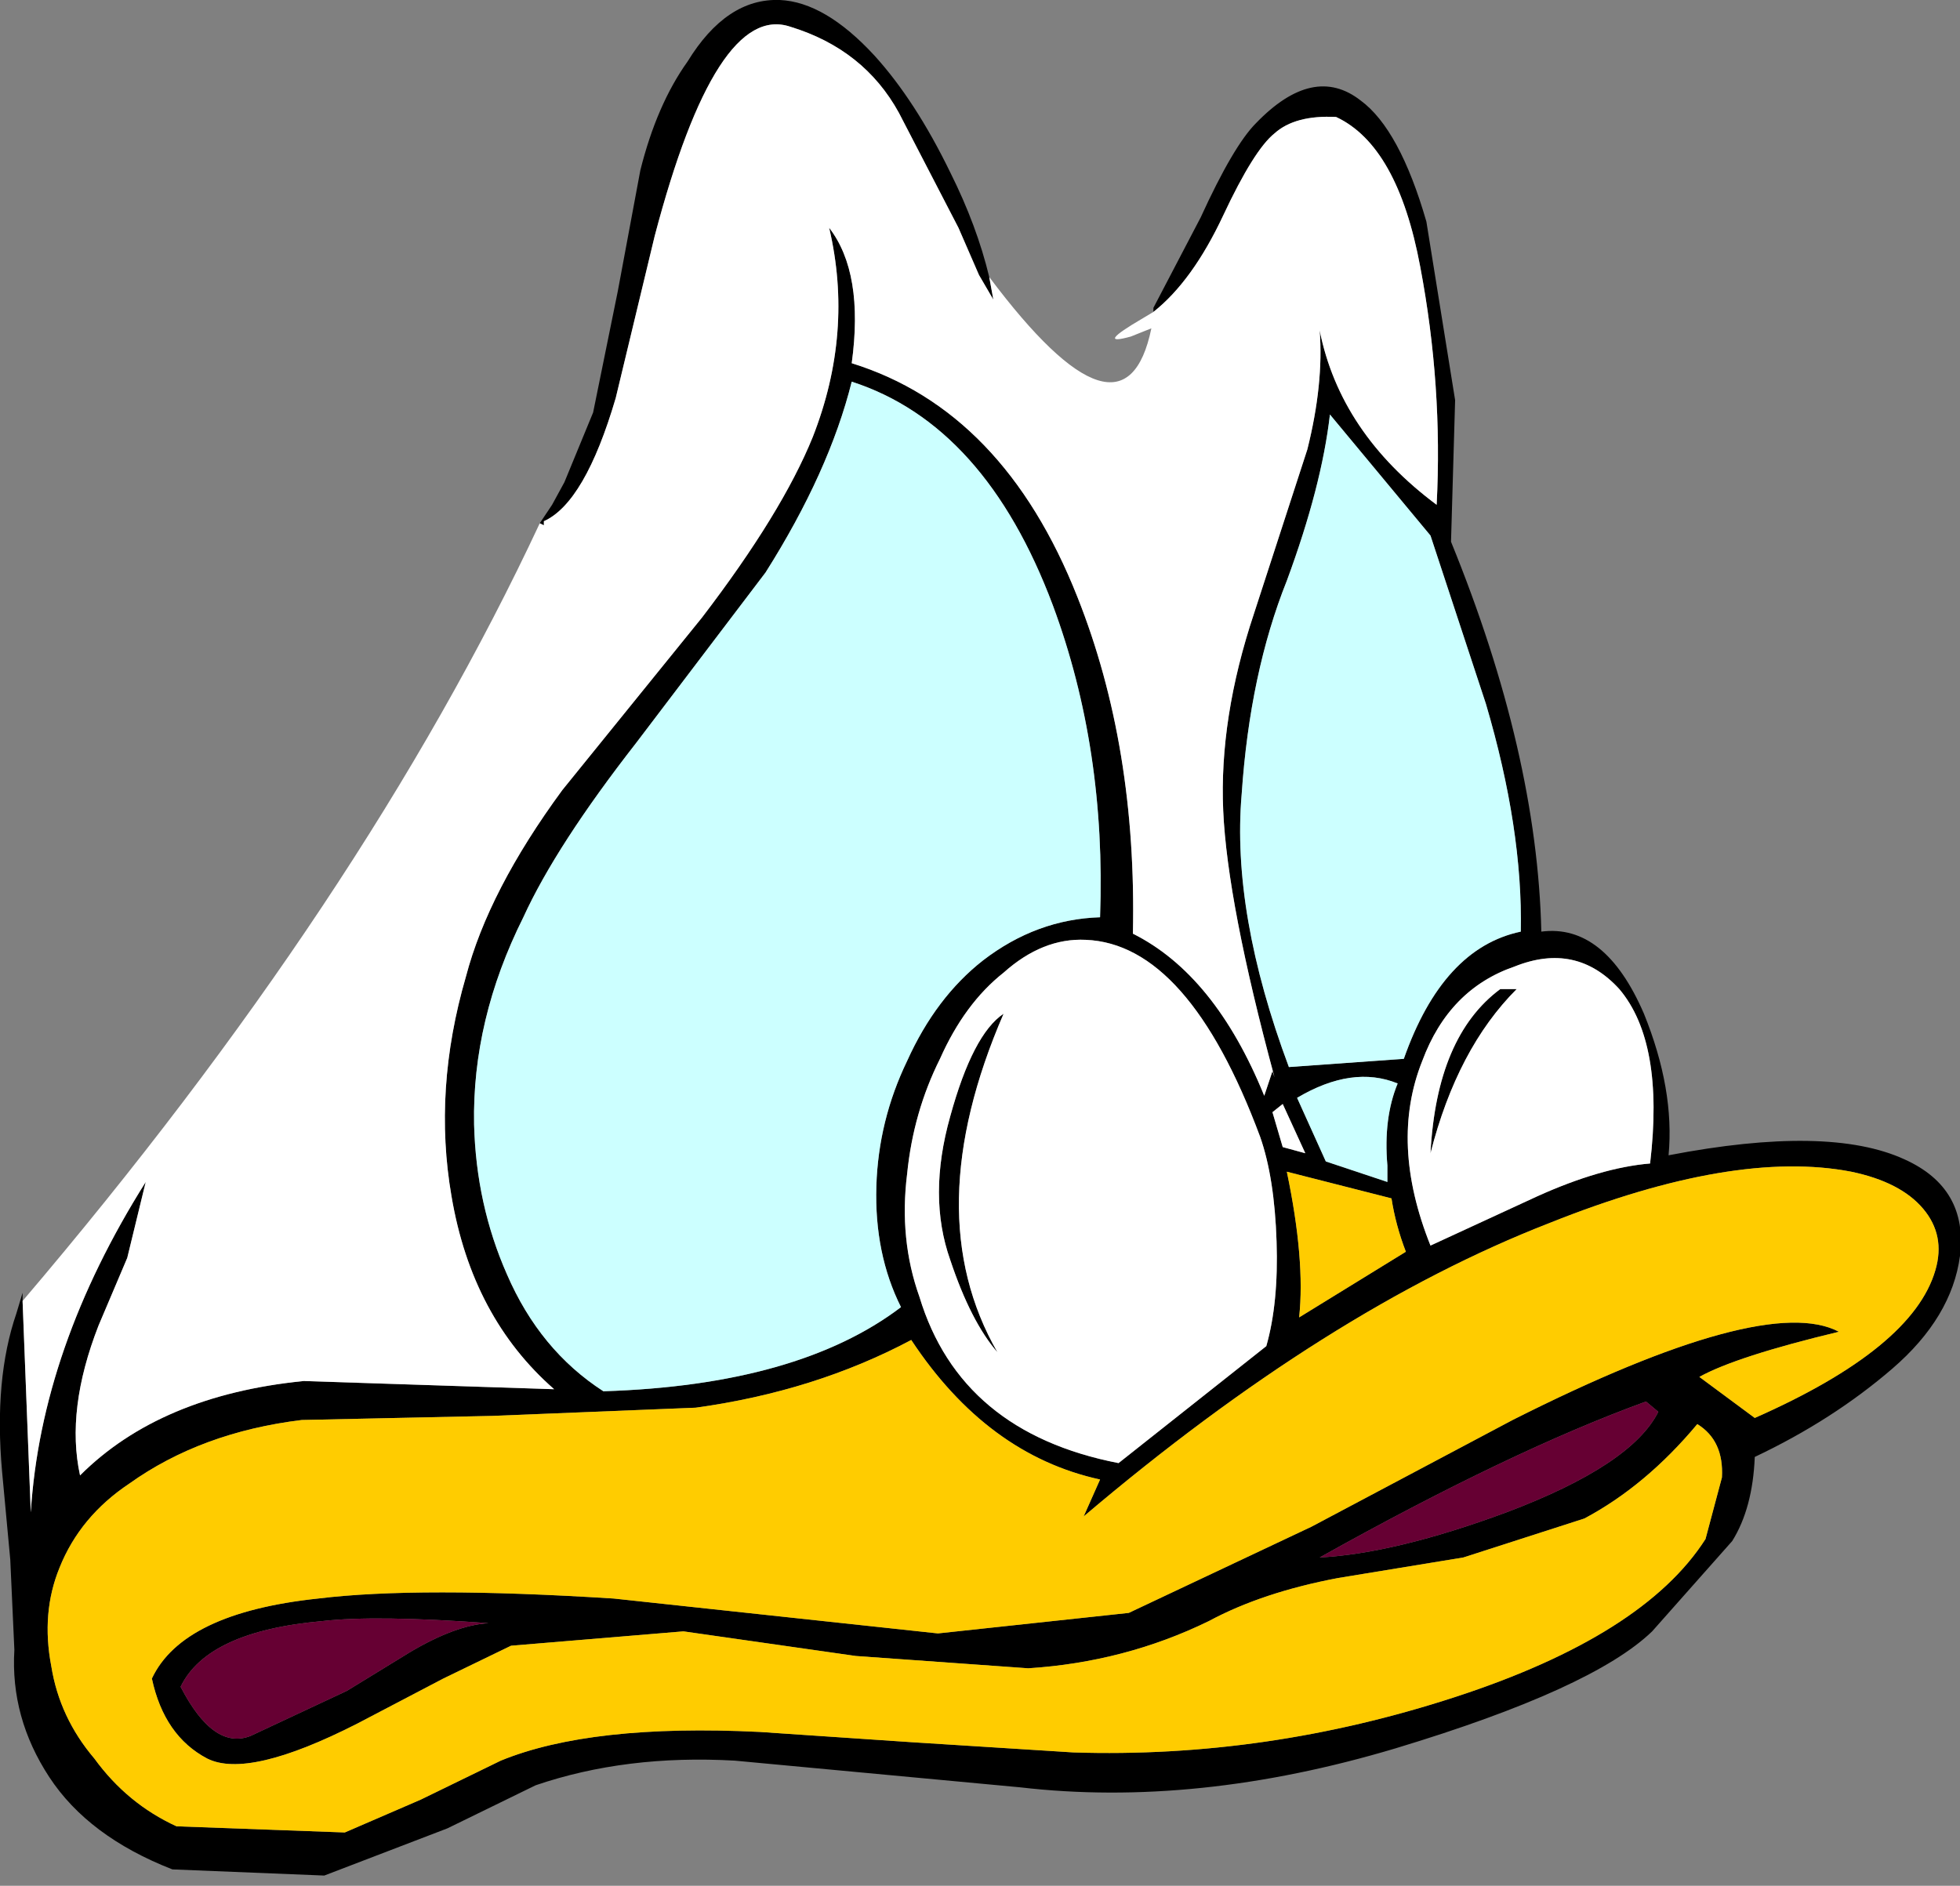 <?xml version="1.0" encoding="UTF-8" standalone="no"?>
<svg xmlns:xlink="http://www.w3.org/1999/xlink" height="45.95px" width="47.75px" xmlns="http://www.w3.org/2000/svg">
  <rect width="100%" height="100%" fill="#808080" stroke="none"/>
  <g transform="matrix(1.0, 0.0, 0.0, 1.0, 23.85, 22.95)">
    <path d="M4.25 -15.35 L4.25 -15.45 5.4 -17.65 Q6.2 -19.4 6.75 -19.95 8.15 -21.4 9.3 -20.5 10.25 -19.8 10.9 -17.55 L11.6 -13.2 11.5 -9.75 Q13.6 -4.6 13.7 -0.25 15.25 -0.45 16.2 1.75 16.95 3.6 16.8 5.2 20.7 4.45 22.55 5.3 24.1 6.0 23.9 7.65 23.7 9.15 22.25 10.4 20.8 11.65 18.9 12.55 18.85 13.8 18.35 14.6 L16.4 16.8 Q14.95 18.2 10.15 19.65 5.3 21.1 1.0 20.6 L-5.95 19.95 Q-8.6 19.8 -10.8 20.55 L-12.95 21.6 -15.95 22.75 -19.65 22.6 Q-21.7 21.8 -22.65 20.35 -23.6 18.9 -23.5 17.25 L-23.6 15.05 -23.8 12.9 Q-24.0 10.65 -23.45 9.05 L-23.3 8.55 -23.3 8.75 -23.1 13.9 Q-22.85 9.9 -20.3 5.85 L-20.75 7.7 -21.45 9.35 Q-22.25 11.4 -21.9 13.0 -19.95 11.05 -16.45 10.7 L-10.35 10.9 Q-12.35 9.15 -12.85 6.2 -13.3 3.6 -12.5 0.85 -11.95 -1.25 -10.15 -3.7 L-6.75 -7.9 Q-4.8 -10.45 -4.05 -12.3 -3.05 -14.85 -3.65 -17.4 -2.8 -16.3 -3.1 -14.1 0.6 -12.95 2.4 -8.4 3.85 -4.75 3.75 -0.2 5.75 0.8 6.95 3.75 L7.15 3.15 7.2 3.3 Q6.05 -0.95 5.95 -3.2 5.85 -5.45 6.7 -8.0 L8.0 -12.0 Q8.4 -13.6 8.3 -14.9 8.8 -12.4 11.15 -10.65 11.3 -13.55 10.75 -16.45 10.2 -19.4 8.7 -20.1 7.7 -20.15 7.2 -19.7 6.7 -19.3 5.95 -17.7 5.2 -16.1 4.25 -15.35 M-10.7 -10.2 L-10.4 -10.65 -10.1 -11.2 -9.4 -12.9 -8.8 -15.85 -8.25 -18.8 Q-7.85 -20.4 -7.1 -21.45 -6.15 -23.0 -4.85 -22.95 -3.75 -22.9 -2.55 -21.6 -1.55 -20.5 -0.7 -18.75 -0.05 -17.45 0.25 -16.2 L0.35 -15.65 0.0 -16.25 -0.5 -17.4 -1.95 -20.2 Q-2.8 -21.75 -4.6 -22.3 -6.4 -22.9 -7.9 -17.2 L-8.85 -13.25 Q-9.6 -10.7 -10.6 -10.25 L-10.6 -10.15 -10.7 -10.2 M2.95 -0.6 Q3.1 -4.7 1.8 -8.2 0.15 -12.6 -3.1 -13.65 -3.65 -11.45 -5.2 -9.0 L-8.35 -4.85 Q-10.3 -2.35 -11.1 -0.6 -12.35 1.9 -12.3 4.45 -12.25 6.4 -11.5 8.1 -10.7 9.95 -9.15 10.95 -4.4 10.8 -1.9 8.9 -2.55 7.6 -2.5 5.95 -2.45 4.35 -1.75 2.9 -1.05 1.35 0.1 0.45 1.4 -0.55 2.95 -0.6 M7.5 -8.8 Q6.6 -6.55 6.4 -3.6 6.15 -0.7 7.55 3.05 L10.35 2.85 Q11.3 0.15 13.2 -0.25 13.25 -2.75 12.35 -5.8 L11.0 -9.9 8.55 -12.85 Q8.35 -11.1 7.5 -8.8 M23.3 8.0 Q23.55 7.15 23.0 6.5 22.45 5.85 21.25 5.6 18.4 5.05 13.9 6.85 8.5 8.95 2.55 14.0 L2.95 13.1 Q0.2 12.5 -1.65 9.7 -4.0 10.95 -6.9 11.35 L-11.85 11.55 -16.5 11.65 Q-18.95 11.95 -20.7 13.2 -21.9 14.0 -22.4 15.25 -22.85 16.35 -22.6 17.65 -22.4 18.9 -21.55 19.9 -20.75 21.0 -19.55 21.55 L-15.45 21.7 -13.6 20.9 -11.65 19.95 Q-9.45 19.05 -5.35 19.25 L-1.65 19.5 2.3 19.75 Q7.0 19.9 11.6 18.4 16.2 16.9 17.7 14.55 L18.1 13.05 Q18.15 12.15 17.5 11.75 16.25 13.25 14.75 14.05 L11.8 15.0 8.75 15.5 Q6.9 15.85 5.6 16.55 3.55 17.55 1.2 17.7 L-3.0 17.4 -7.2 16.8 -11.4 17.15 -13.05 17.95 -15.15 19.05 Q-17.8 20.4 -18.8 19.9 -19.85 19.35 -20.15 17.95 -19.4 16.35 -16.1 16.0 -13.65 15.7 -8.9 16.0 L-1.0 16.85 3.65 16.35 8.1 14.25 13.0 11.65 Q19.15 8.55 20.95 9.5 18.45 10.1 17.55 10.6 L18.9 11.6 Q22.75 9.9 23.3 8.0 M16.35 5.4 Q16.7 2.45 15.6 1.15 14.55 0.0 13.05 0.6 11.45 1.15 10.8 2.9 10.0 4.9 11.0 7.4 L13.6 6.2 Q15.15 5.5 16.35 5.4 M13.1 1.15 Q11.65 2.6 11.0 5.15 11.15 2.3 12.7 1.15 L13.1 1.15 M16.55 11.45 L16.25 11.2 Q12.95 12.4 8.3 15.0 10.15 14.9 12.85 13.9 15.9 12.75 16.55 11.45 M7.4 3.95 L7.15 4.15 7.4 5.0 7.95 5.15 7.4 3.95 M8.45 5.35 L9.95 5.85 9.95 5.45 Q9.85 4.3 10.2 3.45 9.1 3.0 7.75 3.8 L8.45 5.35 M7.0 9.85 Q7.3 8.8 7.25 7.3 7.2 5.75 6.85 4.75 5.1 0.05 2.6 -0.05 1.55 -0.1 0.6 0.75 -0.35 1.5 -0.95 2.85 -1.6 4.15 -1.75 5.65 -1.95 7.25 -1.45 8.65 -0.45 11.95 3.4 12.7 L7.0 9.85 M7.5 5.6 Q7.95 7.75 7.8 9.15 L10.4 7.55 Q10.15 6.9 10.05 6.25 L7.5 5.6 M-0.7 4.25 Q-0.15 2.25 0.6 1.75 -1.5 6.6 0.45 10.0 -0.2 9.25 -0.7 7.75 -1.25 6.2 -0.7 4.25 M-13.85 17.3 Q-12.75 16.65 -11.95 16.6 -14.7 16.4 -16.0 16.55 -18.8 16.8 -19.45 18.15 -18.65 19.7 -17.75 19.35 L-15.4 18.25 -13.85 17.3" fill="#000000" fill-rule="evenodd" stroke="none"/>
    <path d="M-23.3 8.75 Q-15.0 -1.0 -10.7 -10.2 L-10.6 -10.15 -10.6 -10.25 Q-9.6 -10.7 -8.85 -13.25 L-7.9 -17.2 Q-6.4 -22.9 -4.6 -22.3 -2.8 -21.75 -1.95 -20.2 L-0.5 -17.4 0.0 -16.25 0.35 -15.65 0.25 -16.2 Q3.55 -11.8 4.2 -14.95 L3.7 -14.75 Q2.8 -14.5 4.0 -15.2 L4.25 -15.35 Q5.2 -16.1 5.95 -17.7 6.7 -19.3 7.2 -19.7 7.7 -20.15 8.7 -20.1 10.2 -19.4 10.75 -16.45 11.3 -13.55 11.15 -10.65 8.8 -12.4 8.3 -14.9 8.4 -13.6 8.0 -12.0 L6.7 -8.0 Q5.85 -5.45 5.95 -3.2 6.05 -0.95 7.2 3.3 L7.15 3.15 6.95 3.75 Q5.75 0.8 3.75 -0.2 3.85 -4.75 2.4 -8.4 0.6 -12.95 -3.1 -14.1 -2.8 -16.3 -3.65 -17.4 -3.05 -14.85 -4.05 -12.3 -4.8 -10.45 -6.75 -7.9 L-10.15 -3.7 Q-11.95 -1.25 -12.5 0.85 -13.3 3.6 -12.85 6.2 -12.35 9.15 -10.35 10.9 L-16.45 10.7 Q-19.95 11.05 -21.9 13.0 -22.25 11.4 -21.45 9.35 L-20.75 7.7 -20.3 5.85 Q-22.85 9.9 -23.1 13.9 L-23.3 8.75 M16.35 5.4 Q15.15 5.5 13.6 6.2 L11.0 7.4 Q10.0 4.9 10.8 2.9 11.45 1.15 13.05 0.6 14.55 0.0 15.6 1.15 16.7 2.45 16.35 5.4 M13.1 1.15 L12.7 1.15 Q11.15 2.3 11.0 5.15 11.65 2.6 13.1 1.15 M7.4 3.95 L7.95 5.15 7.4 5.0 7.15 4.15 7.4 3.95 M7.0 9.85 L3.4 12.7 Q-0.45 11.95 -1.45 8.65 -1.95 7.25 -1.75 5.65 -1.6 4.15 -0.95 2.85 -0.35 1.5 0.6 0.75 1.55 -0.1 2.6 -0.05 5.1 0.05 6.85 4.75 7.2 5.75 7.25 7.3 7.3 8.8 7.0 9.85 M-0.7 4.25 Q-1.25 6.2 -0.7 7.75 -0.2 9.25 0.45 10.0 -1.5 6.6 0.6 1.75 -0.15 2.25 -0.7 4.25" fill="#ffffff" fill-rule="evenodd" stroke="none"/>
    <path d="M23.3 8.0 Q22.75 9.9 18.9 11.6 L17.55 10.6 Q18.45 10.1 20.95 9.5 19.15 8.55 13.0 11.65 L8.1 14.25 3.65 16.35 -1.0 16.85 -8.9 16.0 Q-13.65 15.7 -16.1 16.0 -19.4 16.35 -20.15 17.95 -19.85 19.35 -18.8 19.9 -17.8 20.4 -15.15 19.05 L-13.05 17.95 -11.4 17.15 -7.2 16.8 -3.0 17.4 1.2 17.7 Q3.55 17.55 5.6 16.55 6.9 15.85 8.75 15.5 L11.8 15.0 14.75 14.05 Q16.25 13.25 17.5 11.75 18.15 12.15 18.1 13.05 L17.7 14.55 Q16.2 16.9 11.6 18.4 7.0 19.9 2.3 19.75 L-1.65 19.5 -5.35 19.25 Q-9.45 19.05 -11.65 19.95 L-13.6 20.9 -15.45 21.7 -19.55 21.55 Q-20.75 21.0 -21.55 19.9 -22.4 18.9 -22.6 17.65 -22.85 16.35 -22.4 15.25 -21.9 14.0 -20.7 13.2 -18.95 11.95 -16.5 11.65 L-11.85 11.55 -6.9 11.35 Q-4.0 10.95 -1.65 9.7 0.2 12.5 2.95 13.1 L2.55 14.0 Q8.5 8.95 13.9 6.85 18.4 5.05 21.25 5.6 22.45 5.85 23.0 6.5 23.55 7.15 23.3 8.0 M7.5 5.6 L10.05 6.25 Q10.15 6.9 10.4 7.55 L7.8 9.15 Q7.95 7.75 7.5 5.6" fill="#ffcc00" fill-rule="evenodd" stroke="none"/>
    <path d="M16.55 11.45 Q15.9 12.75 12.85 13.9 10.15 14.9 8.3 15.0 12.95 12.4 16.25 11.2 L16.55 11.45 M-13.85 17.3 L-15.4 18.25 -17.75 19.35 Q-18.65 19.7 -19.45 18.15 -18.8 16.8 -16.0 16.55 -14.7 16.4 -11.95 16.6 -12.75 16.65 -13.85 17.3" fill="#660033" fill-rule="evenodd" stroke="none"/>
    <path d="M7.5 -8.8 Q8.35 -11.1 8.55 -12.85 L11.0 -9.9 12.35 -5.8 Q13.25 -2.75 13.2 -0.25 11.3 0.15 10.35 2.85 L7.55 3.05 Q6.15 -0.7 6.4 -3.6 6.6 -6.55 7.5 -8.8 M2.95 -0.6 Q1.4 -0.55 0.1 0.45 -1.05 1.35 -1.75 2.9 -2.45 4.35 -2.5 5.95 -2.55 7.6 -1.9 8.9 -4.4 10.8 -9.15 10.95 -10.7 9.95 -11.5 8.1 -12.25 6.4 -12.3 4.45 -12.35 1.9 -11.1 -0.6 -10.3 -2.35 -8.35 -4.85 L-5.2 -9.0 Q-3.65 -11.45 -3.1 -13.65 0.15 -12.6 1.8 -8.2 3.1 -4.7 2.95 -0.6 M8.45 5.35 L7.75 3.8 Q9.1 3.0 10.2 3.45 9.85 4.3 9.95 5.45 L9.95 5.85 8.45 5.35" fill="#ccffff" fill-rule="evenodd" stroke="none"/>
  </g>
</svg>
